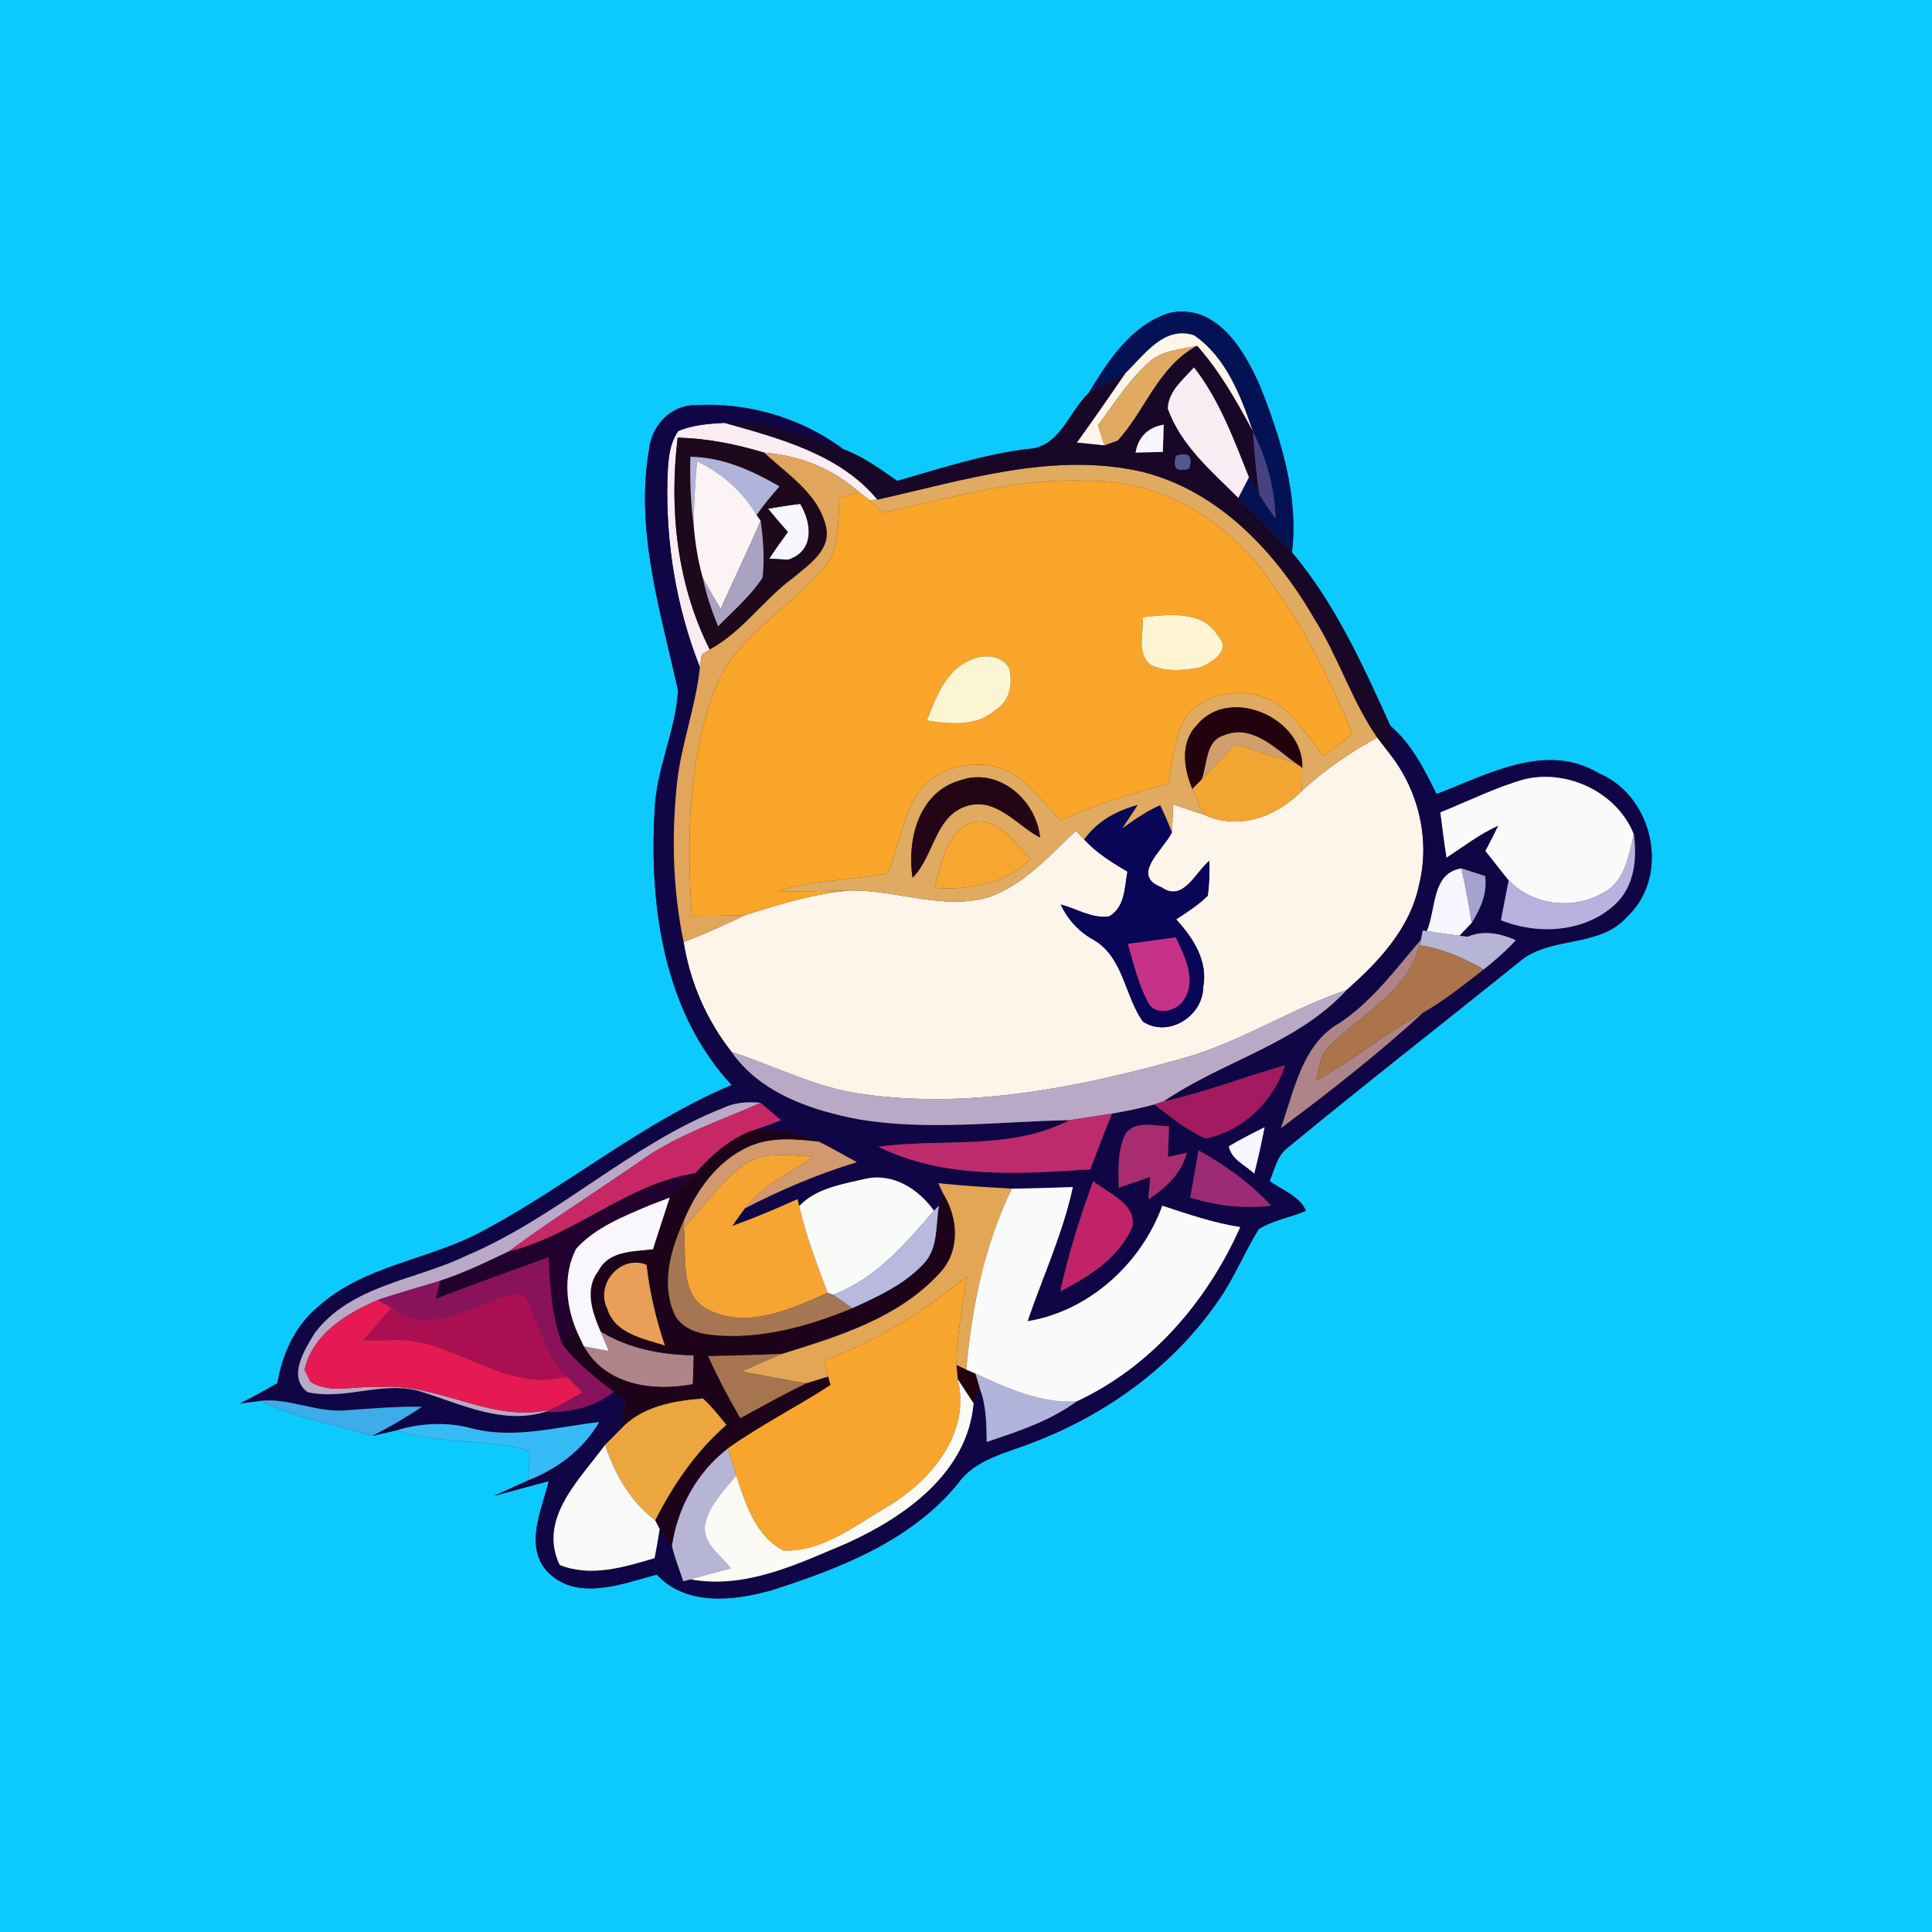 <?xml version="1.0" encoding="UTF-8" ?>
<!DOCTYPE svg PUBLIC "-//W3C//DTD SVG 1.1//EN" "http://www.w3.org/Graphics/SVG/1.1/DTD/svg11.dtd">
<svg width="250pt" height="250pt" viewBox="0 0 250 250" version="1.1" xmlns="http://www.w3.org/2000/svg">
<rect x="0" y="0" width="250" height="250" fill="#333333" stroke="none"/>
<g id="#0ccafeff">
<path fill="#0ccafe" opacity="1.00" d=" M 0.00 0.00 L 250.00 0.00 L 250.00 250.00 L 0.00 250.00 L 0.00 0.00 M 140.84 50.89 C 138.28 53.36 137.10 57.94 132.96 58.10 C 127.19 58.82 121.66 60.63 116.10 62.23 C 113.88 60.69 111.68 59.07 109.13 58.13 C 103.70 54.06 96.71 52.03 89.95 52.43 C 86.83 52.41 84.35 55.03 84.01 58.03 C 82.14 68.60 85.48 79.10 87.73 89.32 C 87.46 94.63 84.84 99.60 84.71 104.99 C 83.98 117.31 85.94 131.03 94.68 140.40 C 83.07 145.27 73.40 153.51 62.34 159.36 C 55.47 163.06 47.07 163.73 41.13 169.12 C 38.16 171.59 36.52 175.22 35.90 178.97 C 34.32 179.90 32.71 180.78 31.07 181.60 C 31.72 181.52 33.04 181.35 33.69 181.27 C 38.25 183.58 43.34 184.27 48.16 185.81 C 49.23 185.56 50.30 185.32 51.37 185.07 C 56.94 187.03 62.99 186.02 68.61 187.80 C 68.51 189.05 68.42 190.30 68.33 191.56 C 66.88 192.24 65.40 192.89 63.94 193.57 C 66.30 192.93 68.65 192.28 71.01 191.66 C 70.11 195.32 67.87 199.93 70.72 203.25 C 74.50 207.33 80.44 204.97 84.98 203.75 C 88.82 207.84 94.85 207.16 99.76 205.80 C 108.64 202.97 117.89 199.40 123.96 191.96 C 126.23 188.77 130.20 188.04 133.61 186.67 C 143.09 183.08 151.72 176.85 157.53 168.47 C 159.65 165.53 160.96 162.11 162.88 159.05 C 164.73 157.86 166.99 157.56 168.99 156.67 C 168.12 154.72 165.89 154.02 164.29 152.82 C 164.93 151.34 165.23 149.58 166.58 148.55 C 176.46 140.40 186.57 132.53 196.54 124.50 C 200.53 121.01 206.95 122.77 210.59 118.58 C 216.19 113.27 213.94 103.05 206.94 100.09 C 200.04 95.92 192.48 100.25 185.88 102.75 C 184.31 99.55 182.67 96.28 179.91 93.92 C 176.37 86.09 172.75 78.09 167.18 71.47 C 168.06 64.07 165.72 56.70 163.02 49.90 C 160.97 45.22 157.36 39.18 151.30 40.50 C 146.40 42.02 143.38 46.72 140.84 50.89 Z" />
</g>
<g id="#031254ff">
<path fill="#031254" opacity="1.00" d=" M 140.84 50.89 C 143.38 46.72 146.40 42.02 151.30 40.50 C 157.36 39.18 160.97 45.22 163.02 49.90 C 165.72 56.70 168.06 64.07 167.18 71.47 C 164.89 69.09 162.56 66.77 160.24 64.43 C 160.58 63.76 161.26 62.43 161.61 61.76 C 162.04 62.51 162.49 63.25 162.96 63.98 C 163.62 65.05 164.34 66.08 165.06 67.11 C 164.95 63.17 163.91 59.34 162.12 55.84 C 160.55 51.24 158.67 46.26 154.51 43.39 C 150.59 42.10 148.04 45.99 145.60 48.32 C 144.02 49.19 142.40 49.99 140.84 50.89 Z" />
</g>
<g id="#fdf4eaff">
<path fill="#fdf4ea" opacity="1.00" d=" M 145.60 48.32 C 148.04 45.99 150.59 42.10 154.51 43.39 C 158.67 46.26 160.55 51.24 162.12 55.84 C 160.03 51.94 157.85 48.07 154.90 44.75 C 152.83 45.23 150.49 45.30 148.81 46.75 C 146.12 49.12 144.20 52.19 142.08 55.04 C 142.29 55.69 142.71 56.99 142.92 57.64 C 142.02 57.55 140.23 57.37 139.33 57.28 C 141.46 54.32 143.54 51.33 145.60 48.32 Z" />
<path fill="#fdf4ea" opacity="1.00" d=" M 168.47 102.32 C 171.43 99.64 174.70 97.33 178.22 95.44 C 178.64 95.99 179.47 97.07 179.89 97.62 C 183.58 102.32 185.09 108.70 183.62 114.52 C 182.47 120.13 178.40 124.46 174.25 128.11 C 166.98 130.55 160.50 134.88 153.09 136.94 C 139.63 140.70 125.51 143.57 111.50 141.56 C 105.59 140.76 100.27 137.94 94.66 136.12 C 91.42 131.99 89.28 127.08 88.46 121.89 C 91.19 120.88 93.83 119.64 96.46 118.40 C 100.90 117.01 105.40 115.58 110.07 115.23 C 116.11 115.14 122.18 117.90 128.17 116.02 C 132.62 114.36 135.86 110.68 139.22 107.49 C 139.49 107.78 140.03 108.35 140.30 108.64 C 141.89 110.36 143.88 111.61 145.89 112.78 C 145.51 114.84 145.60 117.39 143.52 118.58 C 141.31 118.91 139.33 117.57 137.26 117.05 C 138.18 119.03 139.66 120.62 141.59 121.66 C 145.37 123.92 145.53 128.85 147.89 132.19 C 151.14 134.33 155.64 131.53 155.69 127.77 C 156.35 124.37 154.39 121.35 152.19 118.97 C 153.61 118.02 155.08 117.11 156.29 115.90 C 156.47 114.40 156.54 112.90 156.49 111.39 C 154.69 112.86 153.11 116.80 150.31 114.82 C 146.20 113.28 150.52 109.99 151.64 107.72 C 151.73 106.51 151.75 105.29 151.78 104.08 C 153.10 104.53 154.41 104.99 155.75 105.40 C 160.30 107.50 165.14 105.71 168.47 102.32 Z" />
</g>
<g id="#e0aa60ff">
<path fill="#e0aa60" opacity="1.00" d=" M 148.81 46.75 C 150.49 45.30 152.83 45.23 154.90 44.75 C 149.90 47.42 148.24 53.07 144.64 57.02 C 144.21 57.18 143.35 57.48 142.92 57.64 C 142.71 56.99 142.29 55.69 142.08 55.04 C 144.20 52.19 146.12 49.12 148.81 46.75 Z" />
<path fill="#e0aa60" opacity="1.00" d=" M 113.52 64.65 C 124.74 62.16 136.34 58.37 147.92 61.08 C 157.77 63.59 165.11 71.47 170.04 80.00 C 173.18 84.93 174.89 90.64 178.22 95.44 C 174.70 97.33 171.43 99.64 168.47 102.32 C 168.49 101.58 168.51 100.10 168.52 99.36 C 168.72 92.88 159.04 88.65 154.84 93.87 C 152.68 96.12 153.19 99.47 154.29 102.09 C 154.75 103.21 155.25 104.30 155.75 105.40 C 154.41 104.99 153.10 104.53 151.78 104.08 C 151.75 105.29 151.73 106.51 151.64 107.72 C 151.18 106.52 150.68 105.35 150.11 104.21 C 148.33 104.99 146.74 106.12 145.17 107.24 C 145.85 106.23 146.52 105.21 147.19 104.18 C 144.47 104.93 141.94 106.29 140.30 108.64 C 140.03 108.35 139.49 107.78 139.22 107.49 C 135.86 110.68 132.62 114.36 128.17 116.02 C 122.18 117.90 116.11 115.14 110.07 115.23 C 106.95 115.27 103.84 115.38 100.73 115.32 C 105.31 113.80 110.20 113.95 114.88 112.99 C 116.25 109.85 116.69 106.36 118.32 103.32 C 121.06 98.45 128.67 97.40 132.65 101.34 C 134.30 102.81 135.72 104.51 137.19 106.15 C 141.70 104.18 146.38 102.65 151.15 101.46 C 151.78 98.47 151.88 95.19 153.60 92.56 C 156.82 88.84 163.32 88.71 166.71 92.27 C 168.43 93.96 169.83 95.94 171.29 97.85 C 172.53 96.88 173.77 95.92 175.02 94.96 C 171.89 87.23 168.00 79.74 162.83 73.16 C 157.60 66.64 149.51 62.15 141.04 62.22 C 131.91 61.76 123.10 64.40 114.29 66.32 C 113.85 65.92 112.96 65.12 112.51 64.72 L 113.52 64.65 M 118.08 113.57 C 120.93 110.76 120.94 105.41 125.32 104.23 C 129.05 103.27 131.62 106.84 134.58 108.38 C 134.10 103.46 129.10 99.15 124.13 101.02 C 118.85 102.56 117.35 108.72 118.08 113.57 M 125.53 106.51 C 122.30 108.01 121.78 111.84 120.95 114.89 C 125.44 115.19 130.07 114.42 133.39 111.13 C 131.20 109.14 129.00 105.36 125.53 106.51 Z" />
</g>
<g id="#180727ff">
<path fill="#180727" opacity="1.00" d=" M 144.64 57.02 C 148.24 53.07 149.90 47.42 154.90 44.75 C 157.85 48.07 160.03 51.94 162.12 55.84 C 162.34 58.56 162.53 61.28 162.96 63.98 C 162.49 63.25 162.04 62.51 161.61 61.76 C 159.64 56.83 157.80 51.78 154.50 47.54 C 153.12 49.11 151.19 50.60 151.11 52.86 C 152.78 57.61 156.78 60.97 160.24 64.43 C 162.56 66.77 164.89 69.09 167.18 71.47 C 172.75 78.09 176.37 86.09 179.91 93.92 C 179.94 95.15 179.91 96.38 179.89 97.62 C 179.47 97.07 178.64 95.99 178.22 95.44 C 174.89 90.64 173.18 84.93 170.04 80.00 C 165.11 71.47 157.77 63.59 147.92 61.08 C 136.34 58.37 124.74 62.16 113.52 64.65 C 108.64 58.76 100.76 56.71 93.69 54.72 C 99.10 54.02 104.11 56.56 109.13 58.13 C 111.68 59.07 113.88 60.69 116.10 62.23 C 121.66 60.63 127.19 58.82 132.96 58.10 C 137.10 57.94 138.28 53.36 140.84 50.89 C 142.40 49.99 144.02 49.19 145.60 48.32 C 143.54 51.33 141.46 54.32 139.33 57.28 C 140.23 57.37 142.02 57.55 142.92 57.64 C 143.35 57.48 144.21 57.18 144.64 57.02 M 146.94 58.57 C 148.11 58.54 149.29 58.51 150.47 58.48 C 150.52 57.30 150.56 56.12 150.59 54.95 C 148.57 55.28 147.28 56.54 146.94 58.57 M 152.19 58.97 C 151.68 60.58 152.24 61.14 153.87 60.63 C 154.38 59.01 153.82 58.46 152.19 58.97 Z" />
</g>
<g id="#f9ecf3ff">
<path fill="#f9ecf3" opacity="1.00" d=" M 151.11 52.86 C 151.19 50.60 153.12 49.11 154.50 47.54 C 157.80 51.78 159.64 56.83 161.61 61.76 C 161.26 62.43 160.58 63.76 160.24 64.43 C 156.78 60.97 152.78 57.61 151.11 52.86 Z" />
<path fill="#f9ecf3" opacity="1.00" d=" M 87.76 55.78 C 89.62 54.98 91.68 54.84 93.69 54.72 C 100.76 56.71 108.64 58.76 113.52 64.65 L 112.51 64.72 C 112.16 64.45 111.46 63.91 111.11 63.64 C 107.71 60.61 103.42 58.93 98.90 58.57 C 95.26 57.49 91.51 56.71 87.69 56.64 C 86.57 65.93 87.59 75.61 91.84 84.05 C 91.58 84.22 91.07 84.55 90.81 84.71 C 90.75 85.12 90.63 85.93 90.57 86.34 C 87.51 78.61 86.13 70.23 86.37 61.93 C 86.45 59.83 86.52 57.58 87.76 55.78 Z" />
</g>
<g id="#100646ff">
<path fill="#100646" opacity="1.00" d=" M 84.01 58.03 C 84.35 55.03 86.83 52.41 89.95 52.43 C 96.71 52.03 103.70 54.06 109.13 58.13 C 104.11 56.56 99.10 54.02 93.69 54.72 C 91.68 54.84 89.62 54.98 87.76 55.78 C 86.52 57.58 86.45 59.83 86.37 61.93 C 86.13 70.23 87.51 78.61 90.57 86.34 C 90.05 91.44 88.14 96.29 87.60 101.40 C 86.88 108.22 87.07 115.17 88.46 121.89 C 89.28 127.08 91.42 131.99 94.66 136.12 C 98.43 141.48 105.03 143.71 111.21 144.86 C 120.21 146.34 129.34 145.12 138.39 144.95 C 130.71 148.94 121.91 147.24 113.66 148.39 C 122.19 152.58 131.89 151.93 141.08 151.31 C 141.99 148.90 142.92 146.49 143.89 144.10 C 145.72 143.78 147.55 143.42 149.34 142.92 C 151.48 144.50 153.54 146.27 156.02 147.32 C 160.88 146.34 164.80 142.51 166.29 137.83 C 161.04 139.34 155.93 141.34 150.58 142.52 C 158.21 137.29 167.80 135.12 174.25 128.11 C 178.40 124.46 182.47 120.13 183.62 114.52 C 185.09 108.70 183.58 102.32 179.89 97.62 C 179.91 96.38 179.94 95.15 179.91 93.92 C 182.67 96.28 184.31 99.55 185.88 102.75 C 192.48 100.25 200.04 95.92 206.94 100.09 C 213.94 103.05 216.19 113.27 210.59 118.58 C 206.95 122.77 200.53 121.01 196.54 124.50 C 186.57 132.53 176.46 140.40 166.58 148.55 C 165.23 149.58 164.93 151.34 164.29 152.82 C 165.89 154.02 168.12 154.72 168.99 156.67 C 166.99 157.56 164.73 157.86 162.88 159.05 C 160.96 162.11 159.65 165.53 157.53 168.47 C 151.72 176.85 143.09 183.08 133.61 186.67 C 130.20 188.04 126.23 188.77 123.96 191.96 C 117.89 199.40 108.64 202.97 99.76 205.80 C 94.85 207.16 88.82 207.84 84.98 203.75 C 80.44 204.97 74.50 207.33 70.72 203.25 C 67.87 199.93 70.11 195.32 71.01 191.66 C 68.65 192.28 66.30 192.93 63.94 193.57 C 65.40 192.89 66.88 192.24 68.33 191.56 C 72.13 190.07 75.46 187.58 77.53 184.02 C 72.10 184.62 66.60 186.24 61.16 184.86 C 57.93 183.98 54.57 184.11 51.37 185.07 C 50.30 185.32 49.23 185.56 48.16 185.81 C 50.37 184.67 52.53 183.43 54.60 182.04 C 51.27 181.97 47.95 182.28 44.63 182.50 C 40.91 182.80 37.42 180.87 33.69 181.27 C 33.04 181.35 31.72 181.52 31.07 181.60 C 32.71 180.78 34.32 179.90 35.90 178.97 C 36.52 175.22 38.16 171.59 41.13 169.12 C 47.07 163.73 55.47 163.06 62.34 159.36 C 73.40 153.51 83.07 145.27 94.68 140.40 C 85.94 131.03 83.98 117.31 84.71 104.99 C 84.84 99.60 87.46 94.63 87.73 89.32 C 85.48 79.10 82.14 68.60 84.01 58.03 M 186.38 105.12 C 186.63 107.08 186.87 109.03 187.18 110.98 C 189.38 109.54 191.47 107.92 193.88 106.84 C 193.35 107.94 192.78 109.04 192.21 110.12 C 193.23 111.37 194.19 112.66 195.22 113.91 C 194.88 115.63 194.55 117.35 194.22 119.07 C 199.02 121.02 205.12 120.66 209.02 117.00 C 211.50 114.68 211.85 111.15 211.42 107.97 C 209.27 102.52 202.75 99.44 197.14 100.87 C 193.43 101.94 189.96 103.68 186.38 105.12 M 184.63 120.49 L 184.11 120.41 C 184.05 120.71 183.92 121.32 183.86 121.62 C 180.60 125.41 177.59 129.54 173.38 132.35 C 168.48 135.09 167.49 141.13 165.74 145.99 C 172.07 141.27 178.32 136.38 184.14 131.04 C 186.94 129.44 189.44 127.40 192.00 125.44 C 193.46 124.27 194.88 123.04 196.15 121.66 C 194.14 120.77 192.00 120.34 189.91 121.21 C 189.65 121.18 189.11 121.11 188.85 121.08 C 189.24 120.66 190.03 119.84 190.43 119.43 C 191.58 117.60 192.48 115.58 192.17 113.36 C 191.40 113.11 189.87 112.62 189.11 112.37 C 185.23 112.96 185.86 117.65 184.63 120.49 M 93.46 143.42 C 81.54 148.14 72.19 157.46 60.41 162.46 C 53.80 165.68 45.37 166.28 40.68 172.57 C 39.41 174.69 37.17 178.15 39.78 180.13 C 44.74 181.28 49.80 178.49 54.71 180.15 C 59.76 181.74 65.09 184.35 70.48 182.71 C 73.68 182.84 76.84 182.10 79.40 180.11 C 79.79 180.40 80.59 180.99 80.98 181.29 C 80.74 182.52 80.51 183.76 80.27 184.99 C 79.78 185.49 78.79 186.48 78.30 186.97 C 75.05 191.41 69.55 196.52 72.43 202.51 C 76.50 204.12 80.72 202.79 84.70 201.63 C 84.95 200.37 85.17 199.12 85.36 197.86 C 85.86 198.60 86.39 199.32 86.94 200.03 C 87.33 201.58 87.89 203.09 88.42 204.61 L 89.35 204.36 C 96.47 205.68 103.27 202.35 109.66 199.66 C 117.17 196.24 125.22 190.53 125.98 181.58 C 126.18 181.10 126.58 180.15 126.78 179.68 C 127.64 181.88 127.64 184.26 127.68 186.59 C 131.71 185.23 135.83 183.90 139.30 181.35 C 148.97 176.85 156.19 168.42 160.49 158.78 C 157.02 158.25 153.71 157.10 150.40 156.02 C 147.67 163.52 140.92 169.66 132.97 170.96 C 134.94 165.18 137.54 159.61 138.83 153.60 C 136.20 153.70 133.57 153.78 130.94 153.81 C 127.76 153.63 124.58 153.45 121.42 153.11 C 121.58 153.44 121.89 154.12 122.05 154.45 C 121.92 154.84 121.64 155.63 121.50 156.02 L 120.86 156.66 C 118.85 153.86 115.58 151.75 112.01 152.53 C 109.04 153.22 105.56 153.76 103.42 156.07 L 103.20 155.17 C 100.42 156.43 97.62 157.60 94.76 158.64 C 95.28 157.87 95.82 157.11 96.38 156.37 C 101.03 153.96 105.86 151.90 110.88 150.39 C 109.26 149.50 107.66 148.58 106.01 147.75 C 103.39 146.74 100.62 145.96 97.80 146.15 C 98.89 145.75 99.98 145.35 101.08 144.96 C 100.19 144.21 99.30 143.47 98.43 142.71 C 96.73 142.52 95.01 142.67 93.46 143.42 M 145.72 146.58 C 144.55 148.75 144.74 151.31 144.76 153.69 C 146.12 153.23 147.49 152.76 148.85 152.29 C 148.76 153.26 148.67 154.23 148.59 155.20 C 150.83 153.73 152.88 151.88 153.56 149.17 C 152.95 149.30 151.73 149.57 151.12 149.71 C 151.18 148.38 151.23 147.05 151.27 145.73 C 149.43 145.74 147.13 144.95 145.72 146.58 M 159.01 148.33 C 159.33 150.06 161.15 150.76 162.30 151.87 C 162.81 149.88 163.25 147.87 163.64 145.86 C 162.08 146.64 160.51 147.43 159.01 148.33 M 155.09 148.85 C 154.73 150.89 154.38 152.93 154.02 154.97 C 157.40 156.00 160.94 156.46 164.47 156.01 C 161.79 153.09 158.53 150.78 155.09 148.85 M 141.46 152.84 C 139.74 157.50 138.26 162.24 137.20 167.09 C 140.96 165.19 144.89 162.70 146.55 158.65 C 146.94 155.69 143.38 154.39 141.46 152.84 Z" />
</g>
<g id="#f7f5fdff">
<path fill="#f7f5fd" opacity="1.00" d=" M 146.94 58.57 C 147.28 56.54 148.57 55.28 150.59 54.95 C 150.56 56.12 150.52 57.30 150.47 58.48 C 149.29 58.51 148.11 58.54 146.94 58.57 Z" />
<path fill="#f7f5fd" opacity="1.00" d=" M 99.38 65.83 C 100.77 65.58 102.16 65.37 103.55 65.20 C 105.08 67.75 105.41 71.32 101.98 72.43 C 101.37 72.39 100.15 72.32 99.54 72.29 C 100.30 71.11 101.12 69.97 101.95 68.84 C 101.08 67.85 100.21 66.85 99.38 65.83 Z" />
<path fill="#f7f5fd" opacity="1.00" d=" M 184.63 120.49 C 185.86 117.65 185.23 112.96 189.11 112.37 C 189.63 114.71 190.10 117.06 190.43 119.43 C 190.03 119.84 189.24 120.66 188.85 121.08 C 187.43 120.92 186.03 120.71 184.63 120.49 Z" />
<path fill="#f7f5fd" opacity="1.00" d=" M 159.01 148.33 C 160.51 147.43 162.08 146.64 163.64 145.86 C 163.25 147.87 162.81 149.88 162.30 151.87 C 161.15 150.76 159.33 150.06 159.01 148.33 Z" />
</g>
<g id="#474184ff">
<path fill="#474184" opacity="1.00" d=" M 162.12 55.84 C 163.91 59.34 164.95 63.17 165.06 67.11 C 164.34 66.08 163.62 65.05 162.96 63.98 C 162.53 61.28 162.34 58.56 162.12 55.84 Z" />
</g>
<g id="#1d091bff">
<path fill="#1d091b" opacity="1.00" d=" M 87.69 56.64 C 91.51 56.71 95.26 57.49 98.90 58.57 C 101.91 61.40 105.94 63.89 106.90 68.18 C 107.56 71.20 104.67 73.06 102.70 74.73 C 98.82 77.55 96.10 81.74 91.84 84.05 C 87.59 75.61 86.57 65.93 87.69 56.64 M 89.34 59.11 C 89.25 62.14 89.39 65.17 89.78 68.18 C 89.98 70.43 90.34 72.67 90.96 74.84 C 91.39 76.98 92.11 79.04 92.92 81.05 C 94.90 79.02 97.10 77.14 98.67 74.76 C 98.95 72.32 98.77 69.83 98.43 67.40 L 97.90 66.64 C 98.81 65.34 99.82 64.13 100.86 62.94 C 97.32 60.89 93.51 59.16 89.34 59.11 M 99.38 65.83 C 100.21 66.85 101.08 67.85 101.95 68.84 C 101.12 69.97 100.30 71.11 99.54 72.29 C 100.15 72.32 101.37 72.39 101.98 72.43 C 105.41 71.32 105.08 67.75 103.55 65.20 C 102.16 65.37 100.77 65.58 99.38 65.83 Z" />
</g>
<g id="#b1b4daff">
<path fill="#b1b4da" opacity="1.00" d=" M 89.34 59.11 C 93.51 59.16 97.32 60.89 100.86 62.94 C 99.82 64.13 98.81 65.34 97.90 66.64 C 96.10 63.57 93.38 61.22 90.19 59.69 C 89.96 62.51 89.76 65.34 89.78 68.18 C 89.39 65.17 89.25 62.14 89.34 59.11 Z" />
<path fill="#b1b4da" opacity="1.00" d=" M 126.21 177.74 C 130.35 179.63 134.61 181.61 139.30 181.35 C 135.83 183.90 131.71 185.23 127.68 186.59 C 127.64 184.26 127.64 181.88 126.78 179.68 C 126.64 179.19 126.35 178.22 126.21 177.74 Z" />
</g>
<g id="#e1a55cff">
<path fill="#e1a55c" opacity="1.00" d=" M 98.90 58.57 C 103.42 58.93 107.71 60.61 111.11 63.64 C 110.49 63.85 109.25 64.27 108.63 64.49 C 108.37 67.53 108.78 71.05 106.60 73.52 C 102.20 78.74 95.51 82.11 92.75 88.63 C 88.98 98.09 88.88 108.50 89.52 118.52 C 91.83 118.50 94.15 118.50 96.46 118.40 C 93.83 119.64 91.19 120.88 88.46 121.89 C 87.07 115.17 86.88 108.22 87.60 101.40 C 88.14 96.29 90.05 91.44 90.57 86.34 C 90.63 85.93 90.75 85.12 90.81 84.71 C 91.07 84.55 91.58 84.22 91.84 84.05 C 96.10 81.74 98.82 77.55 102.70 74.73 C 104.67 73.06 107.56 71.20 106.90 68.18 C 105.94 63.89 101.91 61.40 98.90 58.57 Z" />
</g>
<g id="#555591ff">
<path fill="#555591" opacity="1.00" d=" M 152.19 58.97 C 153.82 58.46 154.38 59.01 153.87 60.63 C 152.24 61.14 151.68 60.58 152.19 58.97 Z" />
</g>
<g id="#fcf3f4ff">
<path fill="#fcf3f4" opacity="1.00" d=" M 90.19 59.69 C 93.38 61.22 96.10 63.57 97.90 66.64 L 98.43 67.40 C 96.76 71.22 94.97 74.98 93.25 78.78 C 92.47 77.48 91.68 76.18 90.96 74.84 C 90.34 72.67 89.98 70.43 89.78 68.18 C 89.76 65.34 89.96 62.51 90.19 59.69 Z" />
</g>
<g id="#f9a52aff">
<path fill="#f9a52a" opacity="1.00" d=" M 114.29 66.32 C 123.10 64.40 131.91 61.76 141.04 62.22 C 149.51 62.15 157.60 66.64 162.83 73.16 C 168.00 79.74 171.89 87.23 175.02 94.96 C 173.77 95.92 172.53 96.88 171.29 97.85 C 169.83 95.94 168.43 93.96 166.71 92.27 C 163.32 88.71 156.82 88.84 153.60 92.56 C 151.88 95.19 151.78 98.47 151.15 101.46 C 146.38 102.65 141.70 104.18 137.19 106.15 C 135.72 104.51 134.30 102.81 132.65 101.34 C 128.67 97.40 121.06 98.45 118.32 103.32 C 116.69 106.36 116.25 109.85 114.88 112.99 C 110.20 113.95 105.31 113.80 100.73 115.32 C 103.84 115.38 106.95 115.27 110.07 115.23 C 105.40 115.58 100.90 117.01 96.46 118.40 C 94.15 118.50 91.83 118.50 89.52 118.52 C 88.88 108.50 88.98 98.09 92.75 88.63 C 95.51 82.11 102.20 78.74 106.60 73.52 C 108.78 71.05 108.37 67.53 108.63 64.49 C 109.25 64.27 110.49 63.85 111.11 63.64 C 111.46 63.91 112.16 64.45 112.51 64.72 C 112.96 65.12 113.85 65.92 114.29 66.32 M 147.89 79.87 C 147.99 81.89 147.00 84.63 148.96 86.06 C 150.92 86.99 153.27 86.75 155.34 86.35 C 156.82 85.72 159.30 84.17 157.69 82.42 C 155.78 78.93 151.22 79.50 147.89 79.87 M 125.48 85.45 C 122.31 86.81 121.11 90.28 119.94 93.23 C 122.95 93.70 126.38 94.06 128.83 91.84 C 130.70 90.72 131.07 88.43 130.59 86.47 C 129.65 84.68 127.09 84.62 125.48 85.45 Z" />
</g>
<g id="#aaa2c1ff">
<path fill="#aaa2c1" opacity="1.00" d=" M 93.25 78.78 C 94.97 74.98 96.76 71.22 98.43 67.40 C 98.77 69.83 98.95 72.32 98.67 74.76 C 97.10 77.14 94.90 79.02 92.92 81.05 C 92.11 79.04 91.39 76.98 90.96 74.84 C 91.68 76.18 92.47 77.48 93.25 78.78 Z" />
</g>
<g id="#fdf5d2ff">
<path fill="#fdf5d2" opacity="1.00" d=" M 147.89 79.87 C 151.22 79.50 155.78 78.93 157.69 82.42 C 159.30 84.17 156.82 85.72 155.34 86.35 C 153.27 86.75 150.92 86.99 148.96 86.06 C 147.00 84.63 147.99 81.89 147.89 79.87 Z" />
</g>
<g id="#fcf5d4ff">
<path fill="#fcf5d4" opacity="1.00" d=" M 125.48 85.45 C 127.09 84.62 129.65 84.68 130.59 86.47 C 131.07 88.43 130.70 90.72 128.83 91.84 C 126.38 94.06 122.95 93.70 119.94 93.23 C 121.11 90.28 122.31 86.81 125.48 85.45 Z" />
</g>
<g id="#21020dff">
<path fill="#21020d" opacity="1.00" d=" M 154.84 93.87 C 159.04 88.65 168.72 92.88 168.52 99.36 L 167.69 98.78 C 165.02 96.86 161.98 93.65 158.38 95.16 C 155.96 95.87 156.26 98.92 155.50 100.86 C 155.20 101.17 154.59 101.78 154.29 102.09 C 153.19 99.47 152.68 96.12 154.84 93.87 Z" />
<path fill="#21020d" opacity="1.00" d=" M 123.76 176.61 C 124.08 176.77 124.72 177.07 125.04 177.23 C 125.33 177.35 125.92 177.61 126.21 177.74 C 126.35 178.22 126.64 179.19 126.78 179.68 C 126.58 180.15 126.18 181.10 125.98 181.58 C 125.29 180.54 124.60 179.50 123.93 178.45 C 123.89 177.99 123.80 177.07 123.76 176.61 Z" />
</g>
<g id="#d19f6eff">
<path fill="#d19f6e" opacity="1.00" d=" M 158.38 95.16 C 161.98 93.65 165.02 96.86 167.69 98.78 C 165.07 97.92 162.43 97.13 159.80 96.32 C 158.39 97.85 156.96 99.37 155.50 100.86 C 156.26 98.92 155.96 95.87 158.38 95.16 Z" />
</g>
<g id="#f3a532ff">
<path fill="#f3a532" opacity="1.00" d=" M 159.80 96.32 C 162.43 97.13 165.07 97.92 167.69 98.78 L 168.52 99.36 C 168.51 100.10 168.49 101.58 168.47 102.32 C 165.14 105.71 160.30 107.50 155.75 105.40 C 155.25 104.30 154.75 103.21 154.29 102.09 C 154.59 101.78 155.20 101.17 155.50 100.86 C 156.96 99.37 158.39 97.85 159.80 96.32 Z" />
</g>
<g id="#240516ff">
<path fill="#240516" opacity="1.00" d=" M 118.08 113.57 C 117.35 108.72 118.85 102.56 124.13 101.02 C 129.10 99.15 134.10 103.46 134.58 108.38 C 131.62 106.84 129.05 103.27 125.32 104.23 C 120.94 105.41 120.93 110.76 118.08 113.57 Z" />
</g>
<g id="#fafafaff">
<path fill="#fafafa" opacity="1.00" d=" M 186.38 105.12 C 189.96 103.68 193.43 101.94 197.14 100.87 C 202.75 99.44 209.27 102.52 211.42 107.97 C 210.76 110.67 210.29 114.03 207.55 115.47 C 203.65 117.81 198.39 117.21 195.22 113.91 C 194.19 112.66 193.23 111.37 192.21 110.12 C 192.78 109.04 193.35 107.94 193.88 106.84 C 191.47 107.92 189.38 109.54 187.18 110.98 C 186.87 109.03 186.63 107.08 186.38 105.12 Z" />
</g>
<g id="#090557ff">
<path fill="#090557" opacity="1.00" d=" M 140.30 108.64 C 141.94 106.29 144.47 104.93 147.19 104.18 C 146.52 105.21 145.85 106.23 145.17 107.24 C 146.74 106.12 148.33 104.99 150.11 104.21 C 150.68 105.35 151.18 106.52 151.64 107.72 C 150.52 109.99 146.20 113.28 150.31 114.82 C 153.11 116.80 154.69 112.86 156.49 111.39 C 156.54 112.90 156.47 114.40 156.29 115.90 C 155.08 117.11 153.61 118.02 152.19 118.97 C 154.39 121.35 156.35 124.37 155.69 127.77 C 155.64 131.53 151.14 134.33 147.89 132.19 C 145.53 128.85 145.37 123.92 141.59 121.66 C 139.66 120.62 138.18 119.03 137.26 117.05 C 139.33 117.57 141.31 118.91 143.52 118.58 C 145.60 117.39 145.51 114.84 145.89 112.78 C 143.88 111.61 141.89 110.36 140.30 108.64 M 145.95 122.14 C 146.67 124.65 147.27 127.22 148.49 129.55 C 149.31 131.58 152.36 130.93 153.25 129.27 C 154.84 126.68 153.27 123.73 152.14 121.30 C 150.08 121.59 148.01 121.85 145.95 122.14 Z" />
</g>
<g id="#f7a630ff">
<path fill="#f7a630" opacity="1.00" d=" M 125.53 106.51 C 129.00 105.36 131.20 109.14 133.39 111.13 C 130.07 114.42 125.44 115.19 120.95 114.89 C 121.78 111.84 122.30 108.01 125.53 106.51 Z" />
</g>
<g id="#bab1dfff">
<path fill="#bab1df" opacity="1.00" d=" M 211.42 107.97 C 211.85 111.15 211.50 114.68 209.02 117.00 C 205.12 120.66 199.02 121.02 194.22 119.07 C 194.55 117.35 194.88 115.63 195.22 113.91 C 198.39 117.21 203.65 117.81 207.55 115.47 C 210.29 114.03 210.76 110.67 211.42 107.97 Z" />
</g>
<g id="#a4a2cfff">
<path fill="#a4a2cf" opacity="1.00" d=" M 189.11 112.37 C 189.87 112.62 191.40 113.11 192.17 113.36 C 192.48 115.58 191.58 117.60 190.43 119.43 C 190.10 117.06 189.63 114.71 189.11 112.37 Z" />
</g>
<g id="#b7b5d6ff">
<path fill="#b7b5d6" opacity="1.00" d=" M 184.11 120.41 L 184.63 120.49 C 186.03 120.71 187.43 120.92 188.85 121.08 C 189.11 121.11 189.65 121.18 189.91 121.21 C 192.00 120.34 194.14 120.77 196.15 121.66 C 194.88 123.04 193.46 124.27 192.00 125.44 C 189.41 123.98 186.66 122.75 183.70 122.31 L 183.86 121.62 C 183.92 121.32 184.05 120.71 184.11 120.41 Z" />
<path fill="#b7b5d6" opacity="1.00" d=" M 86.94 200.03 C 87.66 195.09 90.20 190.48 94.17 187.43 C 94.54 188.59 94.90 189.76 95.27 190.93 C 93.70 192.85 91.79 194.71 91.24 197.21 C 90.77 199.67 93.27 201.21 94.57 202.96 C 92.82 203.40 91.08 203.87 89.35 204.36 L 88.42 204.61 C 87.89 203.09 87.33 201.58 86.94 200.03 Z" />
</g>
<g id="#c73289ff">
<path fill="#c73289" opacity="1.00" d=" M 145.95 122.14 C 148.01 121.85 150.08 121.59 152.14 121.30 C 153.27 123.73 154.84 126.68 153.25 129.27 C 152.36 130.93 149.31 131.58 148.49 129.55 C 147.27 127.22 146.67 124.65 145.95 122.14 Z" />
</g>
<g id="#af8489ff">
<path fill="#af8489" opacity="1.00" d=" M 173.38 132.35 C 177.59 129.54 180.60 125.41 183.86 121.62 L 183.70 122.31 C 182.13 128.30 176.20 131.15 172.16 135.24 C 170.78 136.37 170.64 138.23 170.30 139.84 C 175.12 137.23 179.32 133.65 184.14 131.04 C 178.32 136.38 172.07 141.27 165.74 145.99 C 167.49 141.13 168.48 135.09 173.38 132.35 Z" />
<path fill="#af8489" opacity="1.00" d=" M 77.71 172.29 C 81.35 174.50 85.55 175.32 89.77 175.37 C 89.73 176.62 89.70 177.86 89.66 179.11 C 84.50 180.11 78.34 179.25 75.55 174.22 C 76.62 174.41 77.69 174.61 78.76 174.81 C 78.40 173.97 78.05 173.13 77.71 172.29 Z" />
</g>
<g id="#ab744aff">
<path fill="#ab744a" opacity="1.00" d=" M 183.70 122.31 C 186.66 122.75 189.41 123.98 192.00 125.44 C 189.44 127.40 186.94 129.44 184.14 131.04 C 179.32 133.65 175.12 137.23 170.30 139.84 C 170.64 138.23 170.78 136.37 172.16 135.24 C 176.20 131.15 182.13 128.30 183.70 122.31 Z" />
</g>
<g id="#baa9c6ff">
<path fill="#baa9c6" opacity="1.00" d=" M 153.09 136.94 C 160.50 134.88 166.98 130.55 174.25 128.11 C 167.80 135.12 158.21 137.29 150.58 142.52 C 150.27 142.62 149.65 142.82 149.34 142.92 C 147.55 143.42 145.72 143.78 143.89 144.10 C 142.06 144.39 140.22 144.66 138.39 144.95 C 129.34 145.12 120.21 146.34 111.21 144.86 C 105.03 143.71 98.43 141.48 94.66 136.12 C 100.27 137.94 105.59 140.76 111.50 141.56 C 125.51 143.57 139.63 140.70 153.09 136.94 Z" />
<path fill="#baa9c6" opacity="1.00" d=" M 93.46 143.42 C 95.01 142.67 96.73 142.52 98.43 142.71 C 93.26 145.00 87.80 146.78 83.13 150.05 C 77.39 154.07 71.42 157.76 65.81 161.95 C 62.91 163.33 60.00 164.74 56.94 165.74 C 54.26 166.58 51.54 167.29 48.88 168.22 C 44.84 169.94 40.43 172.65 39.41 177.25 C 39.60 177.64 39.98 178.41 40.17 178.80 C 42.80 180.46 46.10 179.25 49.03 179.50 C 56.65 178.84 63.49 184.19 71.17 182.42 L 70.48 182.71 C 65.09 184.35 59.76 181.74 54.71 180.15 C 49.80 178.49 44.74 181.28 39.78 180.13 C 37.17 178.15 39.41 174.69 40.68 172.57 C 45.37 166.28 53.80 165.68 60.41 162.46 C 72.19 157.46 81.54 148.14 93.46 143.42 Z" />
</g>
<g id="#a21a5fff">
<path fill="#a21a5f" opacity="1.00" d=" M 150.58 142.52 C 155.93 141.34 161.04 139.34 166.29 137.83 C 164.80 142.51 160.88 146.34 156.02 147.32 C 153.54 146.27 151.48 144.50 149.34 142.92 C 149.65 142.82 150.27 142.62 150.58 142.52 Z" />
</g>
<g id="#c82765ff">
<path fill="#c82765" opacity="1.00" d=" M 98.43 142.71 C 99.30 143.47 100.19 144.21 101.08 144.96 C 99.98 145.35 98.89 145.75 97.80 146.15 C 94.62 147.13 92.16 149.43 89.97 151.82 C 81.09 153.19 74.43 159.86 65.81 161.95 C 71.42 157.76 77.39 154.07 83.13 150.05 C 87.80 146.78 93.26 145.00 98.43 142.71 Z" />
</g>
<g id="#bd2b6dff">
<path fill="#bd2b6d" opacity="1.00" d=" M 138.39 144.95 C 140.22 144.66 142.06 144.39 143.89 144.10 C 142.92 146.49 141.99 148.90 141.08 151.31 C 131.89 151.93 122.19 152.58 113.66 148.39 C 121.91 147.24 130.71 148.94 138.39 144.95 Z" />
</g>
<g id="#aa2c70ff">
<path fill="#aa2c70" opacity="1.00" d=" M 145.72 146.58 C 147.13 144.95 149.43 145.74 151.27 145.73 C 151.23 147.05 151.18 148.38 151.12 149.71 C 151.73 149.57 152.95 149.30 153.56 149.17 C 152.88 151.88 150.83 153.73 148.59 155.20 C 148.67 154.23 148.76 153.26 148.85 152.29 C 147.49 152.76 146.12 153.23 144.76 153.69 C 144.74 151.31 144.55 148.75 145.72 146.58 Z" />
</g>
<g id="#1c0319ff">
<path fill="#1c0319" opacity="1.00" d=" M 89.97 151.82 C 92.16 149.43 94.62 147.13 97.80 146.15 C 100.62 145.96 103.39 146.74 106.01 147.75 C 102.88 147.37 99.52 147.08 96.60 148.51 C 92.76 150.36 90.14 154.02 88.52 157.86 C 86.87 161.51 85.57 165.79 87.13 169.70 C 87.86 171.73 90.10 172.54 92.07 172.73 C 98.33 173.39 104.55 171.64 110.29 169.28 C 113.57 167.78 117.00 166.24 119.50 163.55 C 121.44 161.55 121.06 158.55 121.50 156.02 C 121.64 155.63 121.92 154.84 122.05 154.45 C 124.01 157.59 124.30 161.85 121.64 164.69 C 116.38 170.52 108.52 172.92 101.25 175.18 C 98.05 175.36 94.84 175.39 91.64 175.49 C 92.88 178.23 94.28 180.90 95.79 183.50 C 98.63 181.97 101.44 180.39 104.35 178.99 C 105.29 178.70 106.23 178.41 107.17 178.12 C 107.25 178.39 107.39 178.94 107.47 179.22 C 103.10 182.06 98.42 184.41 94.17 187.43 C 90.20 190.48 87.66 195.09 86.94 200.03 C 86.39 199.32 85.86 198.60 85.36 197.86 C 85.22 197.58 84.92 197.01 84.78 196.73 C 87.12 192.12 90.07 187.80 94.00 184.38 C 93.03 183.20 92.09 181.98 90.95 180.96 C 87.12 181.27 82.97 182.00 80.27 184.99 C 80.51 183.76 80.74 182.52 80.98 181.29 C 80.59 180.99 79.79 180.40 79.40 180.11 C 77.02 178.26 74.59 176.38 72.77 173.95 C 72.88 173.70 73.08 173.22 73.19 172.98 C 73.59 172.88 74.39 172.69 74.79 172.60 C 74.98 173.00 75.36 173.82 75.55 174.22 C 78.34 179.25 84.50 180.11 89.66 179.11 C 89.70 177.86 89.73 176.62 89.77 175.37 C 85.55 175.32 81.35 174.50 77.71 172.29 C 76.66 169.86 75.58 166.82 77.43 164.47 C 78.76 161.80 81.97 161.97 84.50 161.65 C 85.19 159.41 85.95 157.20 86.66 154.97 C 86.04 155.21 84.78 155.69 84.15 155.93 C 86.40 155.06 88.36 153.60 89.97 151.82 M 78.58 169.35 C 79.59 172.59 83.24 173.21 86.03 174.10 C 84.89 170.71 84.06 167.22 83.66 163.66 C 80.26 162.34 77.02 166.16 78.58 169.35 Z" />
</g>
<g id="#d2986eff">
<path fill="#d2986e" opacity="1.00" d=" M 96.60 148.51 C 99.52 147.08 102.88 147.37 106.01 147.75 C 107.66 148.58 109.26 149.50 110.88 150.39 C 105.86 151.90 101.03 153.96 96.38 156.37 C 98.72 153.42 102.13 151.67 105.26 149.71 C 102.14 149.48 98.58 148.86 95.92 150.98 C 93.08 153.24 90.98 156.27 88.50 158.90 L 88.52 157.86 C 90.14 154.02 92.76 150.36 96.60 148.51 Z" />
</g>
<g id="#f7a532ff">
<path fill="#f7a532" opacity="1.00" d=" M 95.92 150.98 C 98.58 148.86 102.14 149.48 105.26 149.71 C 102.13 151.67 98.72 153.42 96.38 156.37 C 95.82 157.11 95.28 157.87 94.76 158.64 C 97.62 157.60 100.42 156.43 103.20 155.17 L 103.42 156.07 C 104.30 159.91 105.71 163.60 107.09 167.28 C 102.37 169.40 96.75 172.00 91.67 169.50 C 87.80 167.56 88.88 162.45 88.50 158.90 C 90.98 156.27 93.08 153.24 95.92 150.98 Z" />
</g>
<g id="#9c2a75ff">
<path fill="#9c2a75" opacity="1.00" d=" M 155.09 148.85 C 158.53 150.78 161.79 153.09 164.47 156.01 C 160.94 156.46 157.40 156.00 154.02 154.97 C 154.38 152.93 154.73 150.89 155.09 148.85 Z" />
</g>
<g id="#23012fff">
<path fill="#23012f" opacity="1.00" d=" M 65.81 161.95 C 74.43 159.86 81.09 153.19 89.97 151.82 C 88.36 153.60 86.40 155.06 84.15 155.93 C 80.75 157.38 77.08 158.79 74.54 161.60 C 72.81 165.04 73.22 169.17 74.79 172.60 C 74.39 172.69 73.59 172.88 73.19 172.98 C 73.08 173.22 72.88 173.70 72.77 173.95 C 71.36 170.37 71.19 166.49 70.96 162.70 C 66.09 164.47 61.21 166.22 56.37 168.07 C 56.51 167.49 56.79 166.32 56.94 165.74 C 60.00 164.74 62.91 163.33 65.81 161.95 Z" />
</g>
<g id="#f9fbf8ff">
<path fill="#f9fbf8" opacity="1.00" d=" M 103.42 156.07 C 105.56 153.76 109.04 153.22 112.01 152.53 C 115.58 151.75 118.85 153.86 120.86 156.66 C 117.13 160.99 113.31 165.47 107.80 167.55 L 107.09 167.28 C 105.71 163.60 104.30 159.91 103.42 156.07 Z" />
</g>
<g id="#e3a655ff">
<path fill="#e3a655" opacity="1.00" d=" M 121.42 153.11 C 124.58 153.45 127.76 153.63 130.94 153.81 C 127.36 161.14 125.76 169.15 125.04 177.23 C 124.72 177.07 124.08 176.77 123.76 176.61 C 123.76 172.75 124.62 168.96 125.08 165.14 C 119.55 169.79 113.33 173.54 106.56 176.09 C 106.71 176.60 107.02 177.61 107.17 178.12 C 106.23 178.41 105.29 178.70 104.35 178.99 C 101.55 178.56 98.77 177.99 95.98 177.47 C 97.73 176.68 99.47 175.89 101.25 175.18 C 108.52 172.92 116.38 170.52 121.64 164.69 C 124.30 161.85 124.01 157.59 122.05 154.45 C 121.89 154.12 121.58 153.44 121.42 153.11 Z" />
</g>
<g id="#c02367ff">
<path fill="#c02367" opacity="1.00" d=" M 141.46 152.84 C 143.38 154.39 146.94 155.69 146.55 158.65 C 144.89 162.70 140.96 165.19 137.20 167.09 C 138.26 162.24 139.74 157.50 141.46 152.84 Z" />
</g>
<g id="#f9faf9ff">
<path fill="#f9faf9" opacity="1.00" d=" M 130.94 153.81 C 133.57 153.78 136.20 153.70 138.83 153.60 C 137.54 159.61 134.94 165.18 132.97 170.96 C 140.92 169.66 147.67 163.52 150.40 156.02 C 153.71 157.10 157.02 158.25 160.49 158.78 C 156.19 168.42 148.97 176.85 139.30 181.35 C 134.61 181.61 130.35 179.63 126.21 177.74 C 125.92 177.61 125.33 177.35 125.04 177.23 C 125.76 169.15 127.36 161.14 130.94 153.81 Z" />
</g>
<g id="#f9f7fbff">
<path fill="#f9f7fb" opacity="1.00" d=" M 74.54 161.60 C 77.08 158.79 80.75 157.38 84.15 155.93 C 84.78 155.69 86.04 155.21 86.66 154.97 C 85.95 157.20 85.19 159.41 84.50 161.65 C 81.97 161.97 78.76 161.80 77.43 164.47 C 75.58 166.82 76.66 169.86 77.71 172.29 C 78.05 173.13 78.40 173.97 78.76 174.81 C 77.69 174.61 76.62 174.41 75.55 174.22 C 75.36 173.82 74.98 173.00 74.79 172.60 C 73.22 169.17 72.81 165.04 74.54 161.60 Z" />
</g>
<g id="#b8b9dfff">
<path fill="#b8b9df" opacity="1.00" d=" M 120.86 156.66 L 121.50 156.02 C 121.06 158.55 121.44 161.55 119.50 163.55 C 117.00 166.24 113.57 167.78 110.29 169.28 C 109.47 168.69 108.64 168.11 107.80 167.55 C 113.31 165.47 117.13 160.99 120.86 156.66 Z" />
</g>
<g id="#a67653ff">
<path fill="#a67653" opacity="1.00" d=" M 87.13 169.70 C 85.57 165.79 86.87 161.51 88.52 157.86 L 88.50 158.90 C 88.88 162.45 87.80 167.56 91.67 169.50 C 96.75 172.00 102.37 169.40 107.09 167.28 L 107.80 167.55 C 108.64 168.11 109.47 168.69 110.29 169.28 C 104.55 171.64 98.33 173.39 92.07 172.73 C 90.10 172.54 87.86 171.73 87.13 169.70 Z" />
</g>
<g id="#88125cff">
<path fill="#88125c" opacity="1.00" d=" M 56.37 168.07 C 61.21 166.22 66.09 164.47 70.96 162.70 C 71.19 166.49 71.36 170.37 72.77 173.95 C 74.59 176.38 77.02 178.26 79.40 180.11 C 76.84 182.10 73.68 182.84 70.48 182.71 L 71.17 182.42 C 72.62 181.76 74.01 180.95 75.40 180.17 C 74.71 179.50 74.02 178.82 73.34 178.14 C 70.55 175.29 69.71 171.32 68.02 167.85 C 67.74 167.71 67.19 167.41 66.91 167.26 C 61.61 168.42 55.94 173.12 50.67 169.23 C 50.23 168.98 49.33 168.47 48.88 168.22 C 51.54 167.29 54.26 166.58 56.94 165.74 C 56.79 166.32 56.51 167.49 56.37 168.07 Z" />
</g>
<g id="#e99f58ff">
<path fill="#e99f58" opacity="1.00" d=" M 78.58 169.35 C 77.02 166.16 80.26 162.34 83.66 163.66 C 84.06 167.22 84.89 170.71 86.03 174.10 C 83.24 173.21 79.59 172.59 78.58 169.35 Z" />
</g>
<g id="#f7a52cff">
<path fill="#f7a52c" opacity="1.00" d=" M 106.56 176.09 C 113.33 173.54 119.55 169.79 125.08 165.14 C 124.62 168.96 123.76 172.75 123.76 176.61 C 123.80 177.07 123.89 177.99 123.93 178.45 C 125.66 185.46 120.48 191.59 114.84 194.97 C 110.68 197.38 106.44 200.83 101.40 200.65 C 97.75 198.79 96.45 194.55 95.27 190.93 C 94.90 189.76 94.54 188.59 94.17 187.43 C 98.42 184.41 103.10 182.06 107.47 179.22 C 107.39 178.94 107.25 178.39 107.17 178.12 C 107.02 177.61 106.71 176.60 106.56 176.09 Z" />
</g>
<g id="#aa0f51ff">
<path fill="#aa0f51" opacity="1.00" d=" M 50.67 169.23 C 55.94 173.12 61.61 168.42 66.91 167.26 C 67.19 167.41 67.74 167.71 68.02 167.85 C 69.71 171.32 70.55 175.29 73.34 178.14 C 65.05 180.37 58.52 172.82 50.38 173.43 C 49.23 173.43 48.08 173.44 46.92 173.47 C 48.18 172.07 49.43 170.65 50.67 169.23 Z" />
</g>
<g id="#e61a52ff">
<path fill="#e61a52" opacity="1.00" d=" M 39.41 177.25 C 40.43 172.65 44.84 169.94 48.88 168.22 C 49.33 168.47 50.23 168.98 50.67 169.23 C 49.43 170.65 48.18 172.07 46.92 173.47 C 48.08 173.44 49.23 173.43 50.38 173.43 C 58.52 172.82 65.05 180.37 73.34 178.14 C 74.02 178.82 74.71 179.50 75.40 180.17 C 74.01 180.95 72.62 181.76 71.17 182.42 C 63.49 184.19 56.65 178.84 49.03 179.50 C 46.10 179.25 42.80 180.46 40.17 178.80 C 39.98 178.41 39.60 177.64 39.41 177.25 Z" />
</g>
<g id="#a6754fff">
<path fill="#a6754f" opacity="1.00" d=" M 91.64 175.49 C 94.84 175.39 98.05 175.36 101.25 175.18 C 99.47 175.89 97.73 176.68 95.98 177.47 C 98.77 177.99 101.55 178.56 104.35 178.99 C 101.44 180.39 98.63 181.97 95.79 183.50 C 94.28 180.90 92.88 178.23 91.64 175.49 Z" />
</g>
<g id="#fbfaf4ff">
<path fill="#fbfaf4" opacity="1.00" d=" M 114.84 194.97 C 120.48 191.59 125.66 185.46 123.93 178.45 C 124.60 179.50 125.29 180.54 125.98 181.58 C 125.22 190.53 117.17 196.24 109.66 199.66 C 103.27 202.35 96.47 205.68 89.35 204.36 C 91.08 203.87 92.82 203.40 94.57 202.96 C 93.27 201.21 90.77 199.67 91.24 197.21 C 91.79 194.71 93.70 192.85 95.27 190.93 C 96.45 194.55 97.75 198.79 101.40 200.65 C 106.44 200.83 110.68 197.38 114.84 194.97 Z" />
</g>
<g id="#3dace9ff">
<path fill="#3dace9" opacity="1.00" d=" M 33.69 181.27 C 37.42 180.87 40.91 182.80 44.63 182.50 C 47.95 182.28 51.27 181.97 54.60 182.04 C 52.53 183.43 50.37 184.67 48.16 185.81 C 43.34 184.27 38.25 183.58 33.69 181.27 Z" />
</g>
<g id="#eca640ff">
<path fill="#eca640" opacity="1.00" d=" M 80.27 184.99 C 82.97 182.00 87.12 181.27 90.95 180.96 C 92.09 181.98 93.03 183.20 94.00 184.38 C 90.07 187.80 87.12 192.12 84.78 196.73 C 81.55 194.29 79.54 190.76 78.30 186.97 C 78.79 186.48 79.78 185.49 80.27 184.99 Z" />
</g>
<g id="#36bbf7ff">
<path fill="#36bbf7" opacity="1.00" d=" M 51.37 185.07 C 54.57 184.11 57.93 183.98 61.16 184.86 C 66.60 186.24 72.10 184.62 77.53 184.02 C 75.46 187.58 72.13 190.07 68.33 191.56 C 68.42 190.30 68.51 189.05 68.61 187.80 C 62.99 186.02 56.94 187.03 51.37 185.07 Z" />
</g>
<g id="#f7faf9ff">
<path fill="#f7faf9" opacity="1.00" d=" M 72.43 202.51 C 69.55 196.52 75.05 191.41 78.30 186.97 C 79.54 190.76 81.55 194.29 84.78 196.73 C 84.92 197.01 85.22 197.58 85.36 197.86 C 85.17 199.12 84.95 200.37 84.70 201.63 C 80.72 202.79 76.50 204.12 72.43 202.51 Z" />
</g>
</svg>
